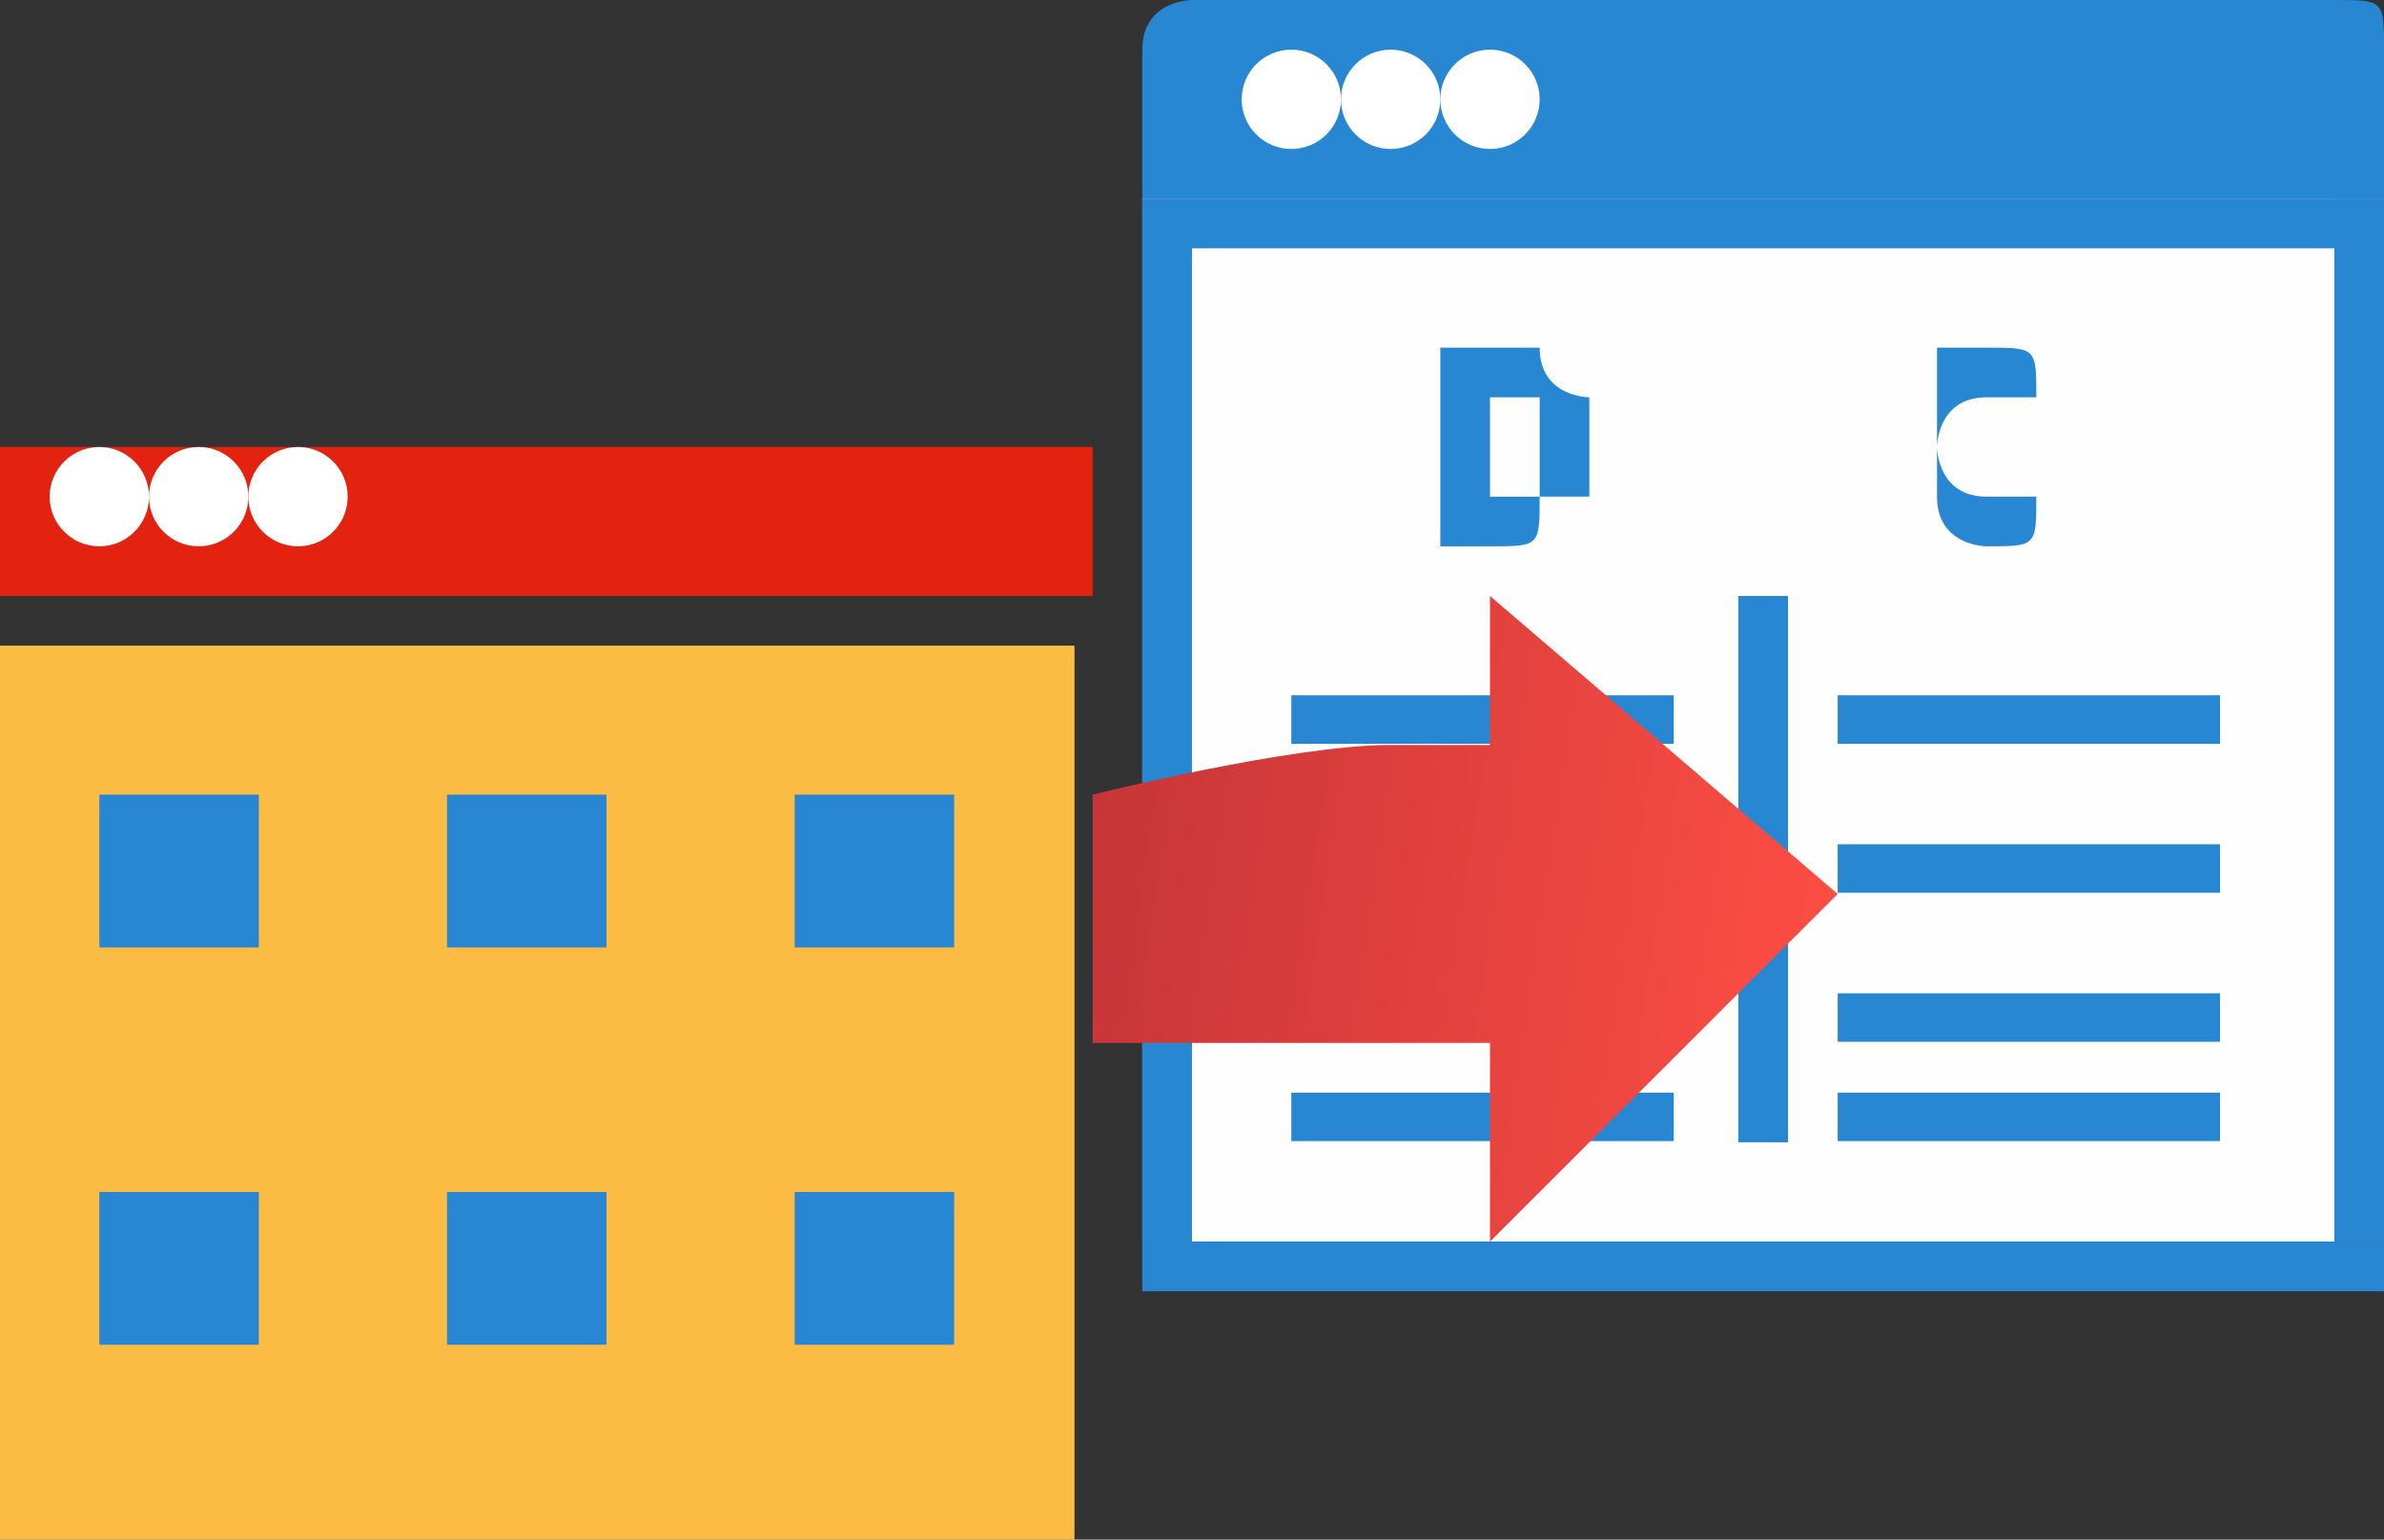 <?xml version="1.0" encoding="UTF-8"?>
<!DOCTYPE svg PUBLIC "-//W3C//DTD SVG 1.1//EN" "http://www.w3.org/Graphics/SVG/1.1/DTD/svg11.dtd">
<!-- Creator: CorelDRAW X7 -->
<svg xmlns="http://www.w3.org/2000/svg" xml:space="preserve" width="48px" height="31px" version="1.1" style="shape-rendering:geometricPrecision; text-rendering:geometricPrecision; image-rendering:optimizeQuality; fill-rule:evenodd; clip-rule:evenodd"
viewBox="0 0 48 31"
 xmlns:xlink="http://www.w3.org/1999/xlink">
 <rect x="0" y="0" width="48" height="31" fill="#333333" stroke="none"/>
 <defs>
  <style type="text/css">
   <![CDATA[
    .fil0 {fill:#FEFEFE}
    .fil6 {fill:#2887D2}
    .fil2 {fill:#2887D2}
    .fil5 {fill:#E32210}
    .fil4 {fill:#FCBC44}
    .fil3 {fill:white}
    .fil1 {fill:#2887D2;fill-rule:nonzero}
    .fil7 {fill:url(#id0)}
   ]]>
  </style>
  <linearGradient id="id0" gradientUnits="userSpaceOnUse" x1="36.491" y1="19.215" x2="21.85" y2="17.03">
   <stop offset="0" style="stop-opacity:1; stop-color:#FC4D44"/>
   <stop offset="1" style="stop-opacity:1; stop-color:#C73538"/>
  </linearGradient>
 </defs>
 <g id="Layer_x0020_1">
  <g id="_788241840">
   <g>
    <g>
     <g>
      <g>
       <polygon class="fil0" points="23,4 48,4 48,25 23,25 "/>
       <path id="1" class="fil1" d="M48 5l-25 0 0 -1 25 0 0 0 0 1zm0 -1l0 0 0 0 0 0zm0 21l0 -21 0 0 0 21 0 1 0 -1zm0 0l0 1 0 0 0 -1zm-25 0l25 0 0 1 -25 0 0 -1 0 0zm0 1l0 0 0 -1 0 1zm1 -22l0 21 -1 0 0 -21 0 0 1 0zm-1 0l0 0 0 0 0 0z"/>
      </g>
      <path class="fil2" d="M48 4c0,0 0,0 0,0l0 -3c0,-1 0,-1 -1,-1l-23 0c0,0 -1,0 -1,1l0 3c0,0 0,0 0,0l25 0z"/>
      <circle class="fil3" cx="26" cy="2" r="1"/>
      <circle class="fil3" cx="28" cy="2" r="1"/>
      <circle class="fil3" cx="30" cy="2" r="1"/>
     </g>
     <g>
      <polygon class="fil1" points="44,12 26,12 26,12 44,12 "/>
     </g>
     <g>
      <polygon class="fil1" points="35,23 35,12 36,12 36,23 "/>
     </g>
     <path class="fil1" d="M29 11l0 -4 1 0c1,0 1,0 1,0 0,1 1,1 1,1 0,0 0,1 0,1l0 0c0,0 0,1 0,1 0,0 -1,0 -1,0 0,1 0,1 -1,1l-1 0zm1 -3l0 2 0 0c1,0 1,0 1,0 0,0 0,-1 0,-1l0 0c0,0 0,-1 0,-1 0,0 0,0 -1,0l0 0z"/>
     <path class="fil1" d="M41 10c0,0 0,0 0,0 0,1 0,1 -1,1 0,0 -1,0 -1,-1 0,0 0,0 0,-1l0 0c0,0 0,-1 0,-1 0,0 0,0 0,-1 1,0 1,0 1,0 1,0 1,0 1,1 0,0 0,0 0,0l0 0c0,0 0,0 0,0 -1,0 -1,0 -1,0 0,0 0,0 0,0 -1,0 -1,1 -1,1l0 0c0,0 0,1 1,1 0,0 0,0 0,0 0,0 0,0 1,0 0,0 0,0 0,0l0 0z"/>
     <rect class="fil2" x="26" y="14" width="7.699" height="0.976"/>
     <rect class="fil2" x="37" y="14" width="7.699" height="0.976"/>
     <rect class="fil2" x="26" y="17" width="7.699" height="0.976"/>
     <rect class="fil2" x="37" y="17" width="7.699" height="0.976"/>
     <rect class="fil2" x="26" y="20" width="7.699" height="0.976"/>
     <rect class="fil2" x="37" y="20" width="7.699" height="0.976"/>
     <rect class="fil2" x="26" y="22" width="7.699" height="0.976"/>
     <rect class="fil2" x="37" y="22" width="7.699" height="0.976"/>
    </g>
    <g>
     <rect class="fil4" y="13" width="21.634" height="18.279"/>
     <path class="fil5" d="M22 12c0,0 0,0 0,0l0 -3c0,0 -1,0 -1,0l-20 0c-1,0 -1,0 -1,0l0 3c0,0 0,0 0,0l22 0z"/>
     <circle class="fil3" cx="2" cy="10" r="1"/>
     <circle class="fil3" cx="4" cy="10" r="1"/>
     <circle class="fil3" cx="6" cy="10" r="1"/>
     <g id="_788241240">
      <g>
       <rect class="fil6" x="2" y="16" width="3.211" height="3.077"/>
       <rect class="fil6" x="9" y="16" width="3.211" height="3.077"/>
       <rect class="fil6" x="16" y="16" width="3.211" height="3.077"/>
      </g>
      <g>
       <rect class="fil6" x="2" y="24" width="3.211" height="3.077"/>
       <rect class="fil6" x="9" y="24" width="3.211" height="3.077"/>
       <rect class="fil6" x="16" y="24" width="3.211" height="3.077"/>
      </g>
     </g>
    </g>
    <path class="fil7" d="M22 16c0,0 4,-1 6,-1 2,0 2,0 2,0l0 -3 7 6 -7 7 0 -4c0,0 -5,0 -7,0 -1,0 -1,0 -1,0l0 -5z"/>
   </g>
   <g>
    <path class="fil1" d="M47 25l0 -21 1 0 0 21 0 0 -1 0zm0 0l0 0 1 0 0 0 -1 0z"/>
   </g>
  </g>
 </g>
</svg>
